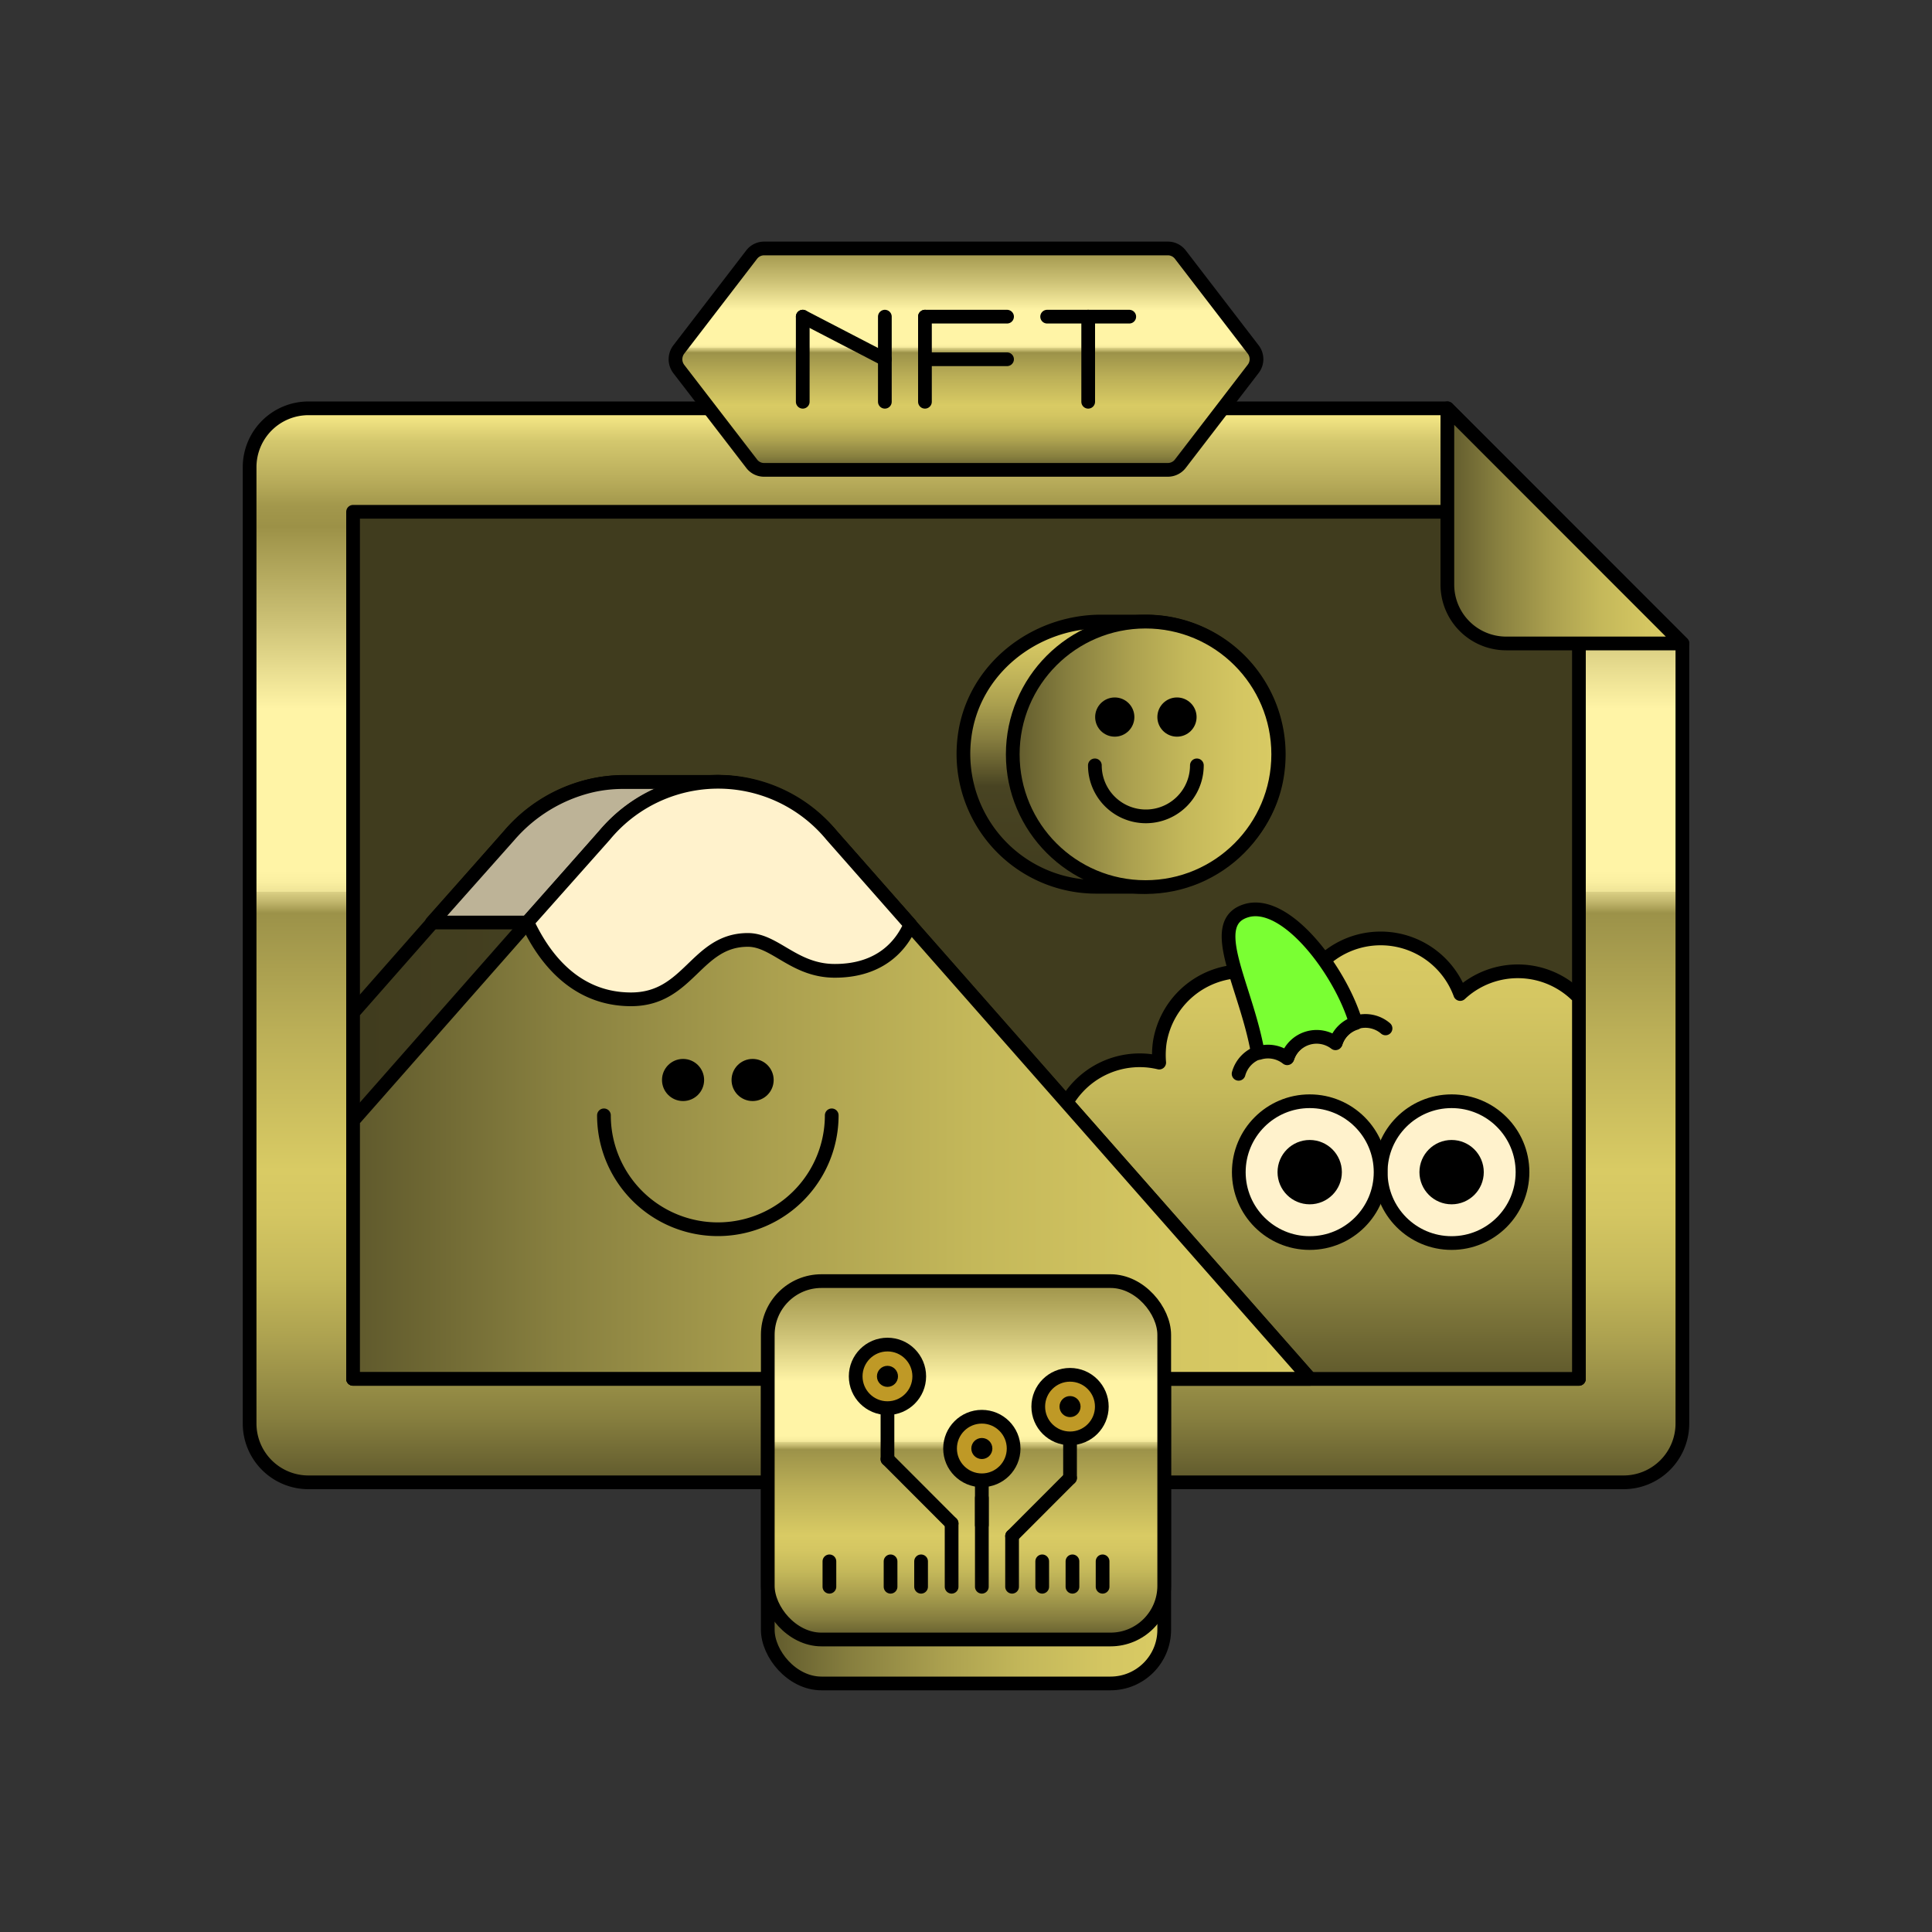 <svg id="GRAPHICS" xmlns="http://www.w3.org/2000/svg" xmlns:xlink="http://www.w3.org/1999/xlink" viewBox="0 0 200 200"><rect x="0" y="0" width="200" height="200" fill="#333333" stroke="none"/><defs><style>.cls-1,.cls-10,.cls-11,.cls-12,.cls-13,.cls-14,.cls-15,.cls-16,.cls-17,.cls-2,.cls-3,.cls-4,.cls-5,.cls-6,.cls-7,.cls-8,.cls-9{stroke:#000;stroke-linecap:round;stroke-linejoin:round;stroke-width:1.42px;}.cls-1{fill:url(#linear-gradient);}.cls-2{fill:#403c1e;}.cls-3{fill:url(#linear-gradient-2);}.cls-4{fill:url(#linear-gradient-3);}.cls-5{fill:url(#linear-gradient-4);}.cls-7{fill:none;}.cls-8{fill:url(#linear-gradient-5);}.cls-9{fill:#fff2cc;}.cls-10{fill:#7aff33;}.cls-11{fill:url(#linear-gradient-6);}.cls-12{fill:#bdb397;}.cls-13{fill:url(#linear-gradient-7);}.cls-14{fill:url(#linear-gradient-8);}.cls-15{fill:url(#linear-gradient-9);}.cls-16{fill:url(#linear-gradient-10);}.cls-17{fill:#bf9926;}</style><linearGradient id="linear-gradient" x1="100" y1="153.45" x2="100" y2="42.27" gradientUnits="userSpaceOnUse"><stop offset="0" stop-color="#5f592c"/><stop offset="0.06" stop-color="#877f3f"/><stop offset="0.13" stop-color="#aba04f"/><stop offset="0.19" stop-color="#c4b85a"/><stop offset="0.25" stop-color="#d4c662"/><stop offset="0.29" stop-color="#d9cb64"/><stop offset="0.42" stop-color="#bbaf57"/><stop offset="0.53" stop-color="#9c9249"/><stop offset="0.54" stop-color="#c0b56b"/><stop offset="0.55" stop-color="#dbd185"/><stop offset="0.55" stop-color="#efe497"/><stop offset="0.56" stop-color="#fbf0a2"/><stop offset="0.57" stop-color="#fff4a6"/><stop offset="0.59" stop-color="#fff4a6"/><stop offset="0.72" stop-color="#fff4a6"/><stop offset="0.8" stop-color="#cdc276"/><stop offset="0.89" stop-color="#9c9147"/><stop offset="0.91" stop-color="#a3984c"/><stop offset="0.93" stop-color="#b6aa59"/><stop offset="0.97" stop-color="#d4c86e"/><stop offset="1" stop-color="#fff18c"/></linearGradient><linearGradient id="linear-gradient-2" x1="149.83" y1="54.44" x2="174.16" y2="54.44" gradientUnits="userSpaceOnUse"><stop offset="0" stop-color="#5f592c"/><stop offset="0.21" stop-color="#877f3f"/><stop offset="0.44" stop-color="#aba04f"/><stop offset="0.65" stop-color="#c4b85a"/><stop offset="0.85" stop-color="#d4c662"/><stop offset="1" stop-color="#d9cb64"/></linearGradient><linearGradient id="linear-gradient-3" x1="116.01" y1="91.83" x2="116.01" y2="64.34" gradientUnits="userSpaceOnUse"><stop offset="0" stop-color="#403c1e"/><stop offset="0.38" stop-color="#484322"/><stop offset="0.43" stop-color="#5a542a"/><stop offset="0.56" stop-color="#877e3f"/><stop offset="0.69" stop-color="#aba04f"/><stop offset="0.81" stop-color="#c4b75b"/><stop offset="0.91" stop-color="#d4c662"/><stop offset="1" stop-color="#d9cb64"/></linearGradient><linearGradient id="linear-gradient-4" x1="104.84" y1="78.09" x2="132.33" y2="78.09" xlink:href="#linear-gradient-2"/><linearGradient id="linear-gradient-5" x1="136.32" y1="142.74" x2="136.32" y2="97.15" xlink:href="#linear-gradient-2"/><linearGradient id="linear-gradient-6" x1="36.55" y1="111.84" x2="135.6" y2="111.84" xlink:href="#linear-gradient-3"/><linearGradient id="linear-gradient-7" x1="36.55" y1="111.84" x2="135.6" y2="111.84" xlink:href="#linear-gradient-2"/><linearGradient id="linear-gradient-8" x1="100" y1="48.65" x2="100" y2="25.72" gradientUnits="userSpaceOnUse"><stop offset="0" stop-color="#5f592c"/><stop offset="0.06" stop-color="#877f3f"/><stop offset="0.13" stop-color="#aba04f"/><stop offset="0.19" stop-color="#c4b85a"/><stop offset="0.25" stop-color="#d4c662"/><stop offset="0.29" stop-color="#d9cb64"/><stop offset="0.42" stop-color="#bbaf57"/><stop offset="0.53" stop-color="#9c9249"/><stop offset="0.54" stop-color="#c0b56b"/><stop offset="0.55" stop-color="#dbd185"/><stop offset="0.55" stop-color="#efe497"/><stop offset="0.56" stop-color="#fbf0a2"/><stop offset="0.57" stop-color="#fff4a6"/><stop offset="0.59" stop-color="#fff4a6"/><stop offset="0.72" stop-color="#fff4a6"/><stop offset="0.85" stop-color="#cdc276"/><stop offset="1" stop-color="#9c9147"/></linearGradient><linearGradient id="linear-gradient-9" x1="79.48" y1="155.72" x2="120.52" y2="155.72" xlink:href="#linear-gradient-2"/><linearGradient id="linear-gradient-10" x1="100" y1="169.73" x2="100" y2="132.62" xlink:href="#linear-gradient-8"/></defs><path class="cls-1" d="M31.93,42.27a6.09,6.09,0,0,0-6.09,6.09v99a6.09,6.09,0,0,0,6.09,6.09H168.07a6.09,6.09,0,0,0,6.09-6.09V66.61L149.83,42.27Z"/><polygon class="cls-2" points="36.55 52.98 36.55 142.74 163.45 142.74 163.45 63.04 153.4 52.98 36.55 52.98"/><path class="cls-3" d="M155.91,66.61h18.25L149.83,42.27V60.52A6.09,6.09,0,0,0,155.91,66.61Z"/><path class="cls-4" d="M118.58,64.34H114c-7,0-13.31,5-14.16,12a13.75,13.75,0,0,0,13.64,15.46h4.63c7,0,13.32-5,14.16-12A13.75,13.75,0,0,0,118.58,64.34Z"/><circle class="cls-5" cx="118.58" cy="78.09" r="13.74"/><circle class="cls-6" cx="115.4" cy="74.23" r="1.32"/><circle class="cls-6" cx="121.84" cy="74.23" r="1.32"/><path class="cls-7" d="M113.34,79.23a5.28,5.28,0,1,0,10.56,0"/><path class="cls-8" d="M163.45,142.74V103.26a8.74,8.74,0,0,0-12.29-.36,8.77,8.77,0,0,0-16.47,0,8.76,8.76,0,0,0-14.63,5A9.29,9.29,0,0,0,120,110a8.58,8.58,0,0,0-2-.24,8.76,8.76,0,0,0-5.16,15.85,8.76,8.76,0,0,0,3,15.59,8.85,8.85,0,0,0,4.85-.19v.08a8.87,8.87,0,0,0,.17,1.65Z"/><circle class="cls-9" cx="150.27" cy="121.34" r="7.34"/><circle class="cls-6" cx="150.27" cy="121.34" r="2.62"/><circle class="cls-9" cx="135.58" cy="121.34" r="7.34"/><circle class="cls-6" cx="135.58" cy="121.34" r="2.62"/><path class="cls-7" d="M143.43,106.46a3.2,3.2,0,0,0-5.14,1.47,3.2,3.2,0,0,0-5,1.55,3.19,3.19,0,0,0-2.92-.55,3.23,3.23,0,0,0-2.15,2.23"/><path class="cls-10" d="M130.21,109l.12,0a3.19,3.19,0,0,1,2.92.55,3.2,3.2,0,0,1,5-1.55,3.21,3.21,0,0,1,2.11-2.1h0C138.84,100.67,133.19,93,129,94.28S129,102.08,130.21,109Z"/><path class="cls-11" d="M74.31,80.94H64.46a15.68,15.68,0,0,0-11.75,5.53L36.55,104.83v37.91H135.6L86.06,86.47A15.68,15.68,0,0,0,74.31,80.94Z"/><path class="cls-12" d="M67.57,97.3c2.82,0,4.78,3.2,9,3.2,4.93,0,7-2.88,7.81-4.78l-.19-.22H94l-8-9a15.69,15.69,0,0,0-11.75-5.54H64.46a14.72,14.72,0,0,0-3.25.37,16.13,16.13,0,0,0-8.5,5.17l-8,9H66.82Z"/><path class="cls-13" d="M74.31,80.94a15.68,15.68,0,0,0-11.75,5.53L36.55,116v26.73H135.6L86.06,86.47A15.68,15.68,0,0,0,74.31,80.94Z"/><path class="cls-9" d="M65.33,103.45c6,0,6.71-6.15,12.09-6.15,2.82,0,4.78,3.2,9,3.2,4.94,0,7-2.88,7.82-4.78l-8.15-9.25a15.23,15.23,0,0,0-23.5,0l-8,9C56,98.49,59.12,103.45,65.33,103.45Z"/><circle class="cls-6" cx="70.71" cy="111.8" r="1.47"/><circle class="cls-6" cx="77.91" cy="111.8" r="1.47"/><path class="cls-7" d="M62.52,115.46a11.79,11.79,0,1,0,23.58,0"/><path class="cls-14" d="M129.74,36.19l-7.55-9.83a1.63,1.63,0,0,0-1.29-.64H79.1a1.63,1.63,0,0,0-1.29.64l-7.55,9.83a1.67,1.67,0,0,0,0,2L77.81,48a1.6,1.6,0,0,0,1.29.64h41.8a1.63,1.63,0,0,0,1.29-.64h0l7.55-9.83A1.64,1.64,0,0,0,129.74,36.19Z"/><line class="cls-7" x1="112.65" y1="32.78" x2="112.65" y2="41.59"/><line class="cls-7" x1="116.9" y1="32.78" x2="108.4" y2="32.78"/><line class="cls-7" x1="83.1" y1="32.78" x2="83.1" y2="41.59"/><line class="cls-7" x1="91.6" y1="41.59" x2="91.6" y2="32.78"/><line class="cls-7" x1="91.6" y1="37.19" x2="83.1" y2="32.78"/><line class="cls-7" x1="95.75" y1="32.78" x2="95.75" y2="41.59"/><line class="cls-7" x1="104.25" y1="32.78" x2="95.75" y2="32.78"/><line class="cls-7" x1="104.25" y1="37.19" x2="95.75" y2="37.19"/><rect class="cls-15" x="79.48" y="137.17" width="41.04" height="37.1" rx="5.56"/><rect class="cls-16" x="79.48" y="132.62" width="41.04" height="37.1" rx="5.56"/><line class="cls-7" x1="101.64" y1="164.26" x2="101.64" y2="155.07"/><line class="cls-7" x1="91.87" y1="151.05" x2="98.51" y2="157.7"/><line class="cls-7" x1="91.87" y1="151.05" x2="91.87" y2="145.77"/><circle class="cls-17" cx="91.87" cy="142.48" r="3.29"/><circle cx="91.87" cy="142.48" r="1.09"/><line class="cls-7" x1="101.64" y1="157.87" x2="101.64" y2="153.24"/><circle class="cls-17" cx="101.64" cy="149.95" r="3.29"/><circle cx="101.64" cy="149.95" r="1.09"/><line class="cls-7" x1="110.77" y1="153" x2="104.77" y2="159.01"/><line class="cls-7" x1="110.77" y1="153" x2="110.77" y2="148.9"/><circle class="cls-17" cx="110.77" cy="145.61" r="3.29"/><circle cx="110.77" cy="145.61" r="1.09"/><line class="cls-7" x1="98.51" y1="157.7" x2="98.51" y2="164.26"/><line class="cls-7" x1="104.77" y1="164.26" x2="104.77" y2="159.01"/><line class="cls-7" x1="107.89" y1="164.26" x2="107.89" y2="161.63"/><line class="cls-7" x1="111.02" y1="164.26" x2="111.02" y2="161.63"/><line class="cls-7" x1="114.14" y1="164.26" x2="114.14" y2="161.63"/><line class="cls-7" x1="95.35" y1="164.26" x2="95.35" y2="161.63"/><line class="cls-7" x1="92.19" y1="164.26" x2="92.19" y2="161.63"/><line class="cls-7" x1="85.86" y1="164.26" x2="85.86" y2="161.63"/></svg>